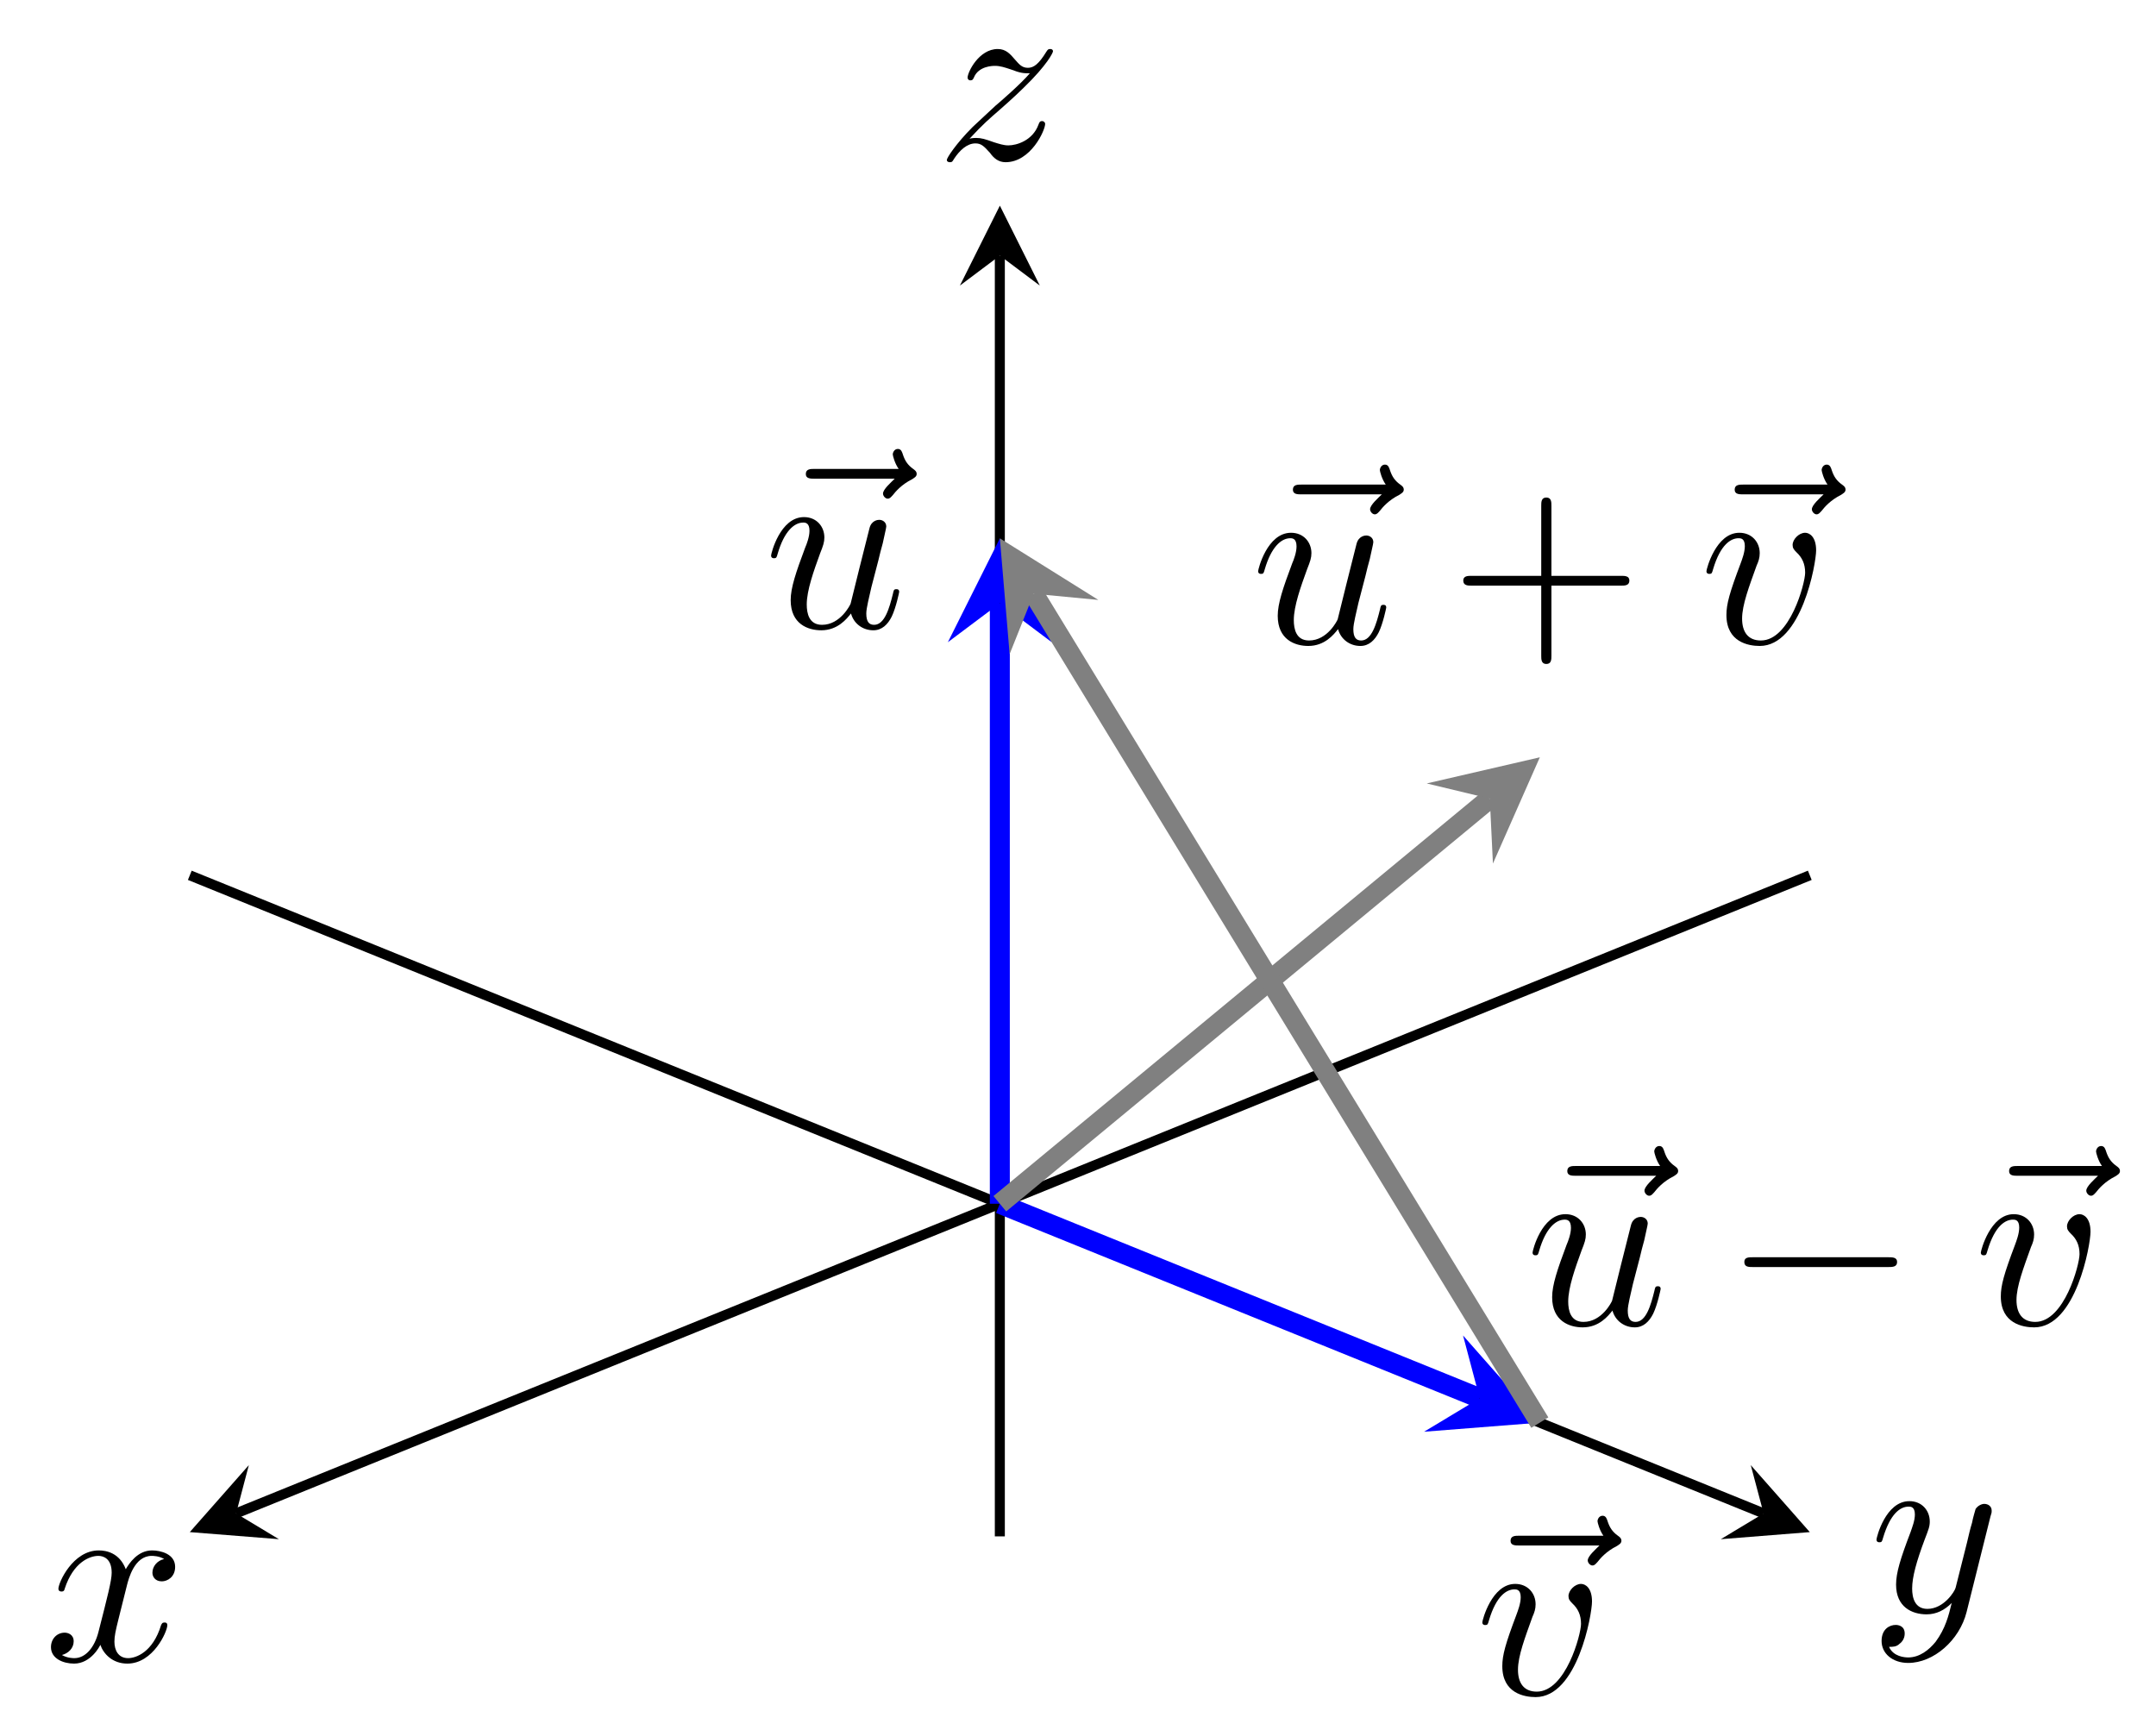 <?xml version="1.0" encoding="UTF-8"?>
<svg xmlns="http://www.w3.org/2000/svg" xmlns:xlink="http://www.w3.org/1999/xlink" width="86pt" height="69pt" viewBox="0 0 86 69" version="1.1">
<defs>
<g>
<symbol overflow="visible" id="glyph0-0">
<path style="stroke:none;" d=""/>
</symbol>
<symbol overflow="visible" id="glyph0-1">
<path style="stroke:none;" d="M 5.359 -5.938 C 5.219 -5.797 4.891 -5.516 4.891 -5.344 C 4.891 -5.25 4.984 -5.141 5.078 -5.141 C 5.172 -5.141 5.219 -5.219 5.281 -5.281 C 5.391 -5.422 5.625 -5.703 6.062 -5.922 C 6.125 -5.969 6.234 -6.016 6.234 -6.125 C 6.234 -6.234 6.156 -6.281 6.094 -6.328 C 5.875 -6.484 5.766 -6.656 5.688 -6.891 C 5.656 -6.984 5.625 -7.125 5.484 -7.125 C 5.344 -7.125 5.281 -6.984 5.281 -6.906 C 5.281 -6.859 5.359 -6.547 5.516 -6.328 L 2.156 -6.328 C 2 -6.328 1.812 -6.328 1.812 -6.125 C 1.812 -5.938 2 -5.938 2.156 -5.938 Z M 5.359 -5.938 "/>
</symbol>
<symbol overflow="visible" id="glyph0-2">
<path style="stroke:none;" d="M 3.484 -0.562 C 3.594 -0.156 3.953 0.109 4.375 0.109 C 4.719 0.109 4.953 -0.125 5.109 -0.438 C 5.281 -0.797 5.406 -1.406 5.406 -1.422 C 5.406 -1.531 5.328 -1.531 5.297 -1.531 C 5.188 -1.531 5.188 -1.484 5.156 -1.344 C 5.016 -0.781 4.828 -0.109 4.406 -0.109 C 4.203 -0.109 4.094 -0.234 4.094 -0.562 C 4.094 -0.781 4.219 -1.25 4.297 -1.609 L 4.578 -2.688 C 4.609 -2.828 4.703 -3.203 4.75 -3.359 C 4.797 -3.594 4.891 -3.969 4.891 -4.031 C 4.891 -4.203 4.75 -4.297 4.609 -4.297 C 4.562 -4.297 4.297 -4.281 4.219 -3.953 C 4.031 -3.219 3.594 -1.469 3.469 -0.953 C 3.453 -0.906 3.062 -0.109 2.328 -0.109 C 1.812 -0.109 1.719 -0.562 1.719 -0.922 C 1.719 -1.484 2 -2.266 2.25 -2.953 C 2.375 -3.266 2.422 -3.406 2.422 -3.594 C 2.422 -4.031 2.109 -4.406 1.609 -4.406 C 0.656 -4.406 0.297 -2.953 0.297 -2.875 C 0.297 -2.766 0.391 -2.766 0.406 -2.766 C 0.516 -2.766 0.516 -2.797 0.562 -2.953 C 0.812 -3.812 1.203 -4.188 1.578 -4.188 C 1.672 -4.188 1.828 -4.172 1.828 -3.859 C 1.828 -3.625 1.719 -3.328 1.656 -3.188 C 1.281 -2.188 1.078 -1.578 1.078 -1.094 C 1.078 -0.141 1.766 0.109 2.297 0.109 C 2.953 0.109 3.312 -0.344 3.484 -0.562 Z M 3.484 -0.562 "/>
</symbol>
<symbol overflow="visible" id="glyph0-3">
<path style="stroke:none;" d="M 4.672 -3.703 C 4.672 -4.25 4.406 -4.406 4.234 -4.406 C 3.984 -4.406 3.734 -4.141 3.734 -3.922 C 3.734 -3.797 3.781 -3.734 3.891 -3.625 C 4.109 -3.422 4.234 -3.172 4.234 -2.812 C 4.234 -2.391 3.625 -0.109 2.469 -0.109 C 1.953 -0.109 1.719 -0.453 1.719 -0.984 C 1.719 -1.531 2 -2.266 2.297 -3.094 C 2.375 -3.266 2.422 -3.406 2.422 -3.594 C 2.422 -4.031 2.109 -4.406 1.609 -4.406 C 0.672 -4.406 0.297 -2.953 0.297 -2.875 C 0.297 -2.766 0.391 -2.766 0.406 -2.766 C 0.516 -2.766 0.516 -2.797 0.562 -2.953 C 0.859 -3.953 1.281 -4.188 1.578 -4.188 C 1.656 -4.188 1.828 -4.188 1.828 -3.875 C 1.828 -3.625 1.719 -3.344 1.656 -3.172 C 1.219 -2.016 1.094 -1.562 1.094 -1.125 C 1.094 -0.047 1.969 0.109 2.422 0.109 C 4.094 0.109 4.672 -3.188 4.672 -3.703 Z M 4.672 -3.703 "/>
</symbol>
<symbol overflow="visible" id="glyph0-4">
<path style="stroke:none;" d="M 3.328 -3.016 C 3.391 -3.266 3.625 -4.188 4.312 -4.188 C 4.359 -4.188 4.609 -4.188 4.812 -4.062 C 4.531 -4 4.344 -3.766 4.344 -3.516 C 4.344 -3.359 4.453 -3.172 4.719 -3.172 C 4.938 -3.172 5.25 -3.344 5.25 -3.75 C 5.25 -4.266 4.672 -4.406 4.328 -4.406 C 3.75 -4.406 3.406 -3.875 3.281 -3.656 C 3.031 -4.312 2.5 -4.406 2.203 -4.406 C 1.172 -4.406 0.594 -3.125 0.594 -2.875 C 0.594 -2.766 0.703 -2.766 0.719 -2.766 C 0.797 -2.766 0.828 -2.797 0.844 -2.875 C 1.188 -3.938 1.844 -4.188 2.188 -4.188 C 2.375 -4.188 2.719 -4.094 2.719 -3.516 C 2.719 -3.203 2.547 -2.547 2.188 -1.141 C 2.031 -0.531 1.672 -0.109 1.234 -0.109 C 1.172 -0.109 0.953 -0.109 0.734 -0.234 C 0.984 -0.297 1.203 -0.5 1.203 -0.781 C 1.203 -1.047 0.984 -1.125 0.844 -1.125 C 0.531 -1.125 0.297 -0.875 0.297 -0.547 C 0.297 -0.094 0.781 0.109 1.219 0.109 C 1.891 0.109 2.25 -0.594 2.266 -0.641 C 2.391 -0.281 2.75 0.109 3.344 0.109 C 4.375 0.109 4.938 -1.172 4.938 -1.422 C 4.938 -1.531 4.859 -1.531 4.828 -1.531 C 4.734 -1.531 4.719 -1.484 4.688 -1.422 C 4.359 -0.344 3.688 -0.109 3.375 -0.109 C 2.984 -0.109 2.828 -0.422 2.828 -0.766 C 2.828 -0.984 2.875 -1.203 2.984 -1.641 Z M 3.328 -3.016 "/>
</symbol>
<symbol overflow="visible" id="glyph0-5">
<path style="stroke:none;" d="M 4.844 -3.797 C 4.891 -3.938 4.891 -3.953 4.891 -4.031 C 4.891 -4.203 4.75 -4.297 4.594 -4.297 C 4.5 -4.297 4.344 -4.234 4.25 -4.094 C 4.234 -4.031 4.141 -3.734 4.109 -3.547 C 4.031 -3.297 3.969 -3.016 3.906 -2.75 L 3.453 -0.953 C 3.422 -0.812 2.984 -0.109 2.328 -0.109 C 1.828 -0.109 1.719 -0.547 1.719 -0.922 C 1.719 -1.375 1.891 -2 2.219 -2.875 C 2.375 -3.281 2.422 -3.391 2.422 -3.594 C 2.422 -4.031 2.109 -4.406 1.609 -4.406 C 0.656 -4.406 0.297 -2.953 0.297 -2.875 C 0.297 -2.766 0.391 -2.766 0.406 -2.766 C 0.516 -2.766 0.516 -2.797 0.562 -2.953 C 0.844 -3.891 1.234 -4.188 1.578 -4.188 C 1.656 -4.188 1.828 -4.188 1.828 -3.875 C 1.828 -3.625 1.719 -3.359 1.656 -3.172 C 1.25 -2.109 1.078 -1.547 1.078 -1.078 C 1.078 -0.188 1.703 0.109 2.297 0.109 C 2.688 0.109 3.016 -0.062 3.297 -0.344 C 3.172 0.172 3.047 0.672 2.656 1.203 C 2.391 1.531 2.016 1.828 1.562 1.828 C 1.422 1.828 0.969 1.797 0.797 1.406 C 0.953 1.406 1.094 1.406 1.219 1.281 C 1.328 1.203 1.422 1.062 1.422 0.875 C 1.422 0.562 1.156 0.531 1.062 0.531 C 0.828 0.531 0.5 0.688 0.5 1.172 C 0.5 1.672 0.938 2.047 1.562 2.047 C 2.578 2.047 3.609 1.141 3.891 0.016 Z M 4.844 -3.797 "/>
</symbol>
<symbol overflow="visible" id="glyph0-6">
<path style="stroke:none;" d="M 1.328 -0.828 C 1.859 -1.406 2.156 -1.656 2.516 -1.969 C 2.516 -1.969 3.125 -2.5 3.484 -2.859 C 4.438 -3.781 4.656 -4.266 4.656 -4.312 C 4.656 -4.406 4.562 -4.406 4.547 -4.406 C 4.469 -4.406 4.453 -4.391 4.391 -4.297 C 4.094 -3.812 3.891 -3.656 3.656 -3.656 C 3.406 -3.656 3.297 -3.812 3.141 -3.984 C 2.953 -4.203 2.781 -4.406 2.453 -4.406 C 1.703 -4.406 1.25 -3.484 1.25 -3.266 C 1.25 -3.219 1.281 -3.156 1.359 -3.156 C 1.453 -3.156 1.469 -3.203 1.5 -3.266 C 1.688 -3.734 2.266 -3.734 2.344 -3.734 C 2.547 -3.734 2.734 -3.672 2.969 -3.594 C 3.375 -3.438 3.484 -3.438 3.734 -3.438 C 3.375 -3.016 2.547 -2.297 2.359 -2.141 L 1.453 -1.297 C 0.781 -0.625 0.422 -0.062 0.422 0.016 C 0.422 0.109 0.531 0.109 0.547 0.109 C 0.625 0.109 0.641 0.094 0.703 -0.016 C 0.938 -0.375 1.234 -0.641 1.562 -0.641 C 1.781 -0.641 1.891 -0.547 2.141 -0.266 C 2.297 -0.047 2.484 0.109 2.766 0.109 C 3.766 0.109 4.344 -1.156 4.344 -1.422 C 4.344 -1.469 4.297 -1.531 4.219 -1.531 C 4.125 -1.531 4.109 -1.469 4.078 -1.391 C 3.844 -0.75 3.203 -0.562 2.875 -0.562 C 2.688 -0.562 2.5 -0.625 2.297 -0.688 C 1.953 -0.812 1.797 -0.859 1.594 -0.859 C 1.578 -0.859 1.422 -0.859 1.328 -0.828 Z M 1.328 -0.828 "/>
</symbol>
<symbol overflow="visible" id="glyph1-0">
<path style="stroke:none;" d=""/>
</symbol>
<symbol overflow="visible" id="glyph1-1">
<path style="stroke:none;" d="M 4.078 -2.297 L 6.859 -2.297 C 7 -2.297 7.188 -2.297 7.188 -2.5 C 7.188 -2.688 7 -2.688 6.859 -2.688 L 4.078 -2.688 L 4.078 -5.484 C 4.078 -5.625 4.078 -5.812 3.875 -5.812 C 3.672 -5.812 3.672 -5.625 3.672 -5.484 L 3.672 -2.688 L 0.891 -2.688 C 0.75 -2.688 0.562 -2.688 0.562 -2.5 C 0.562 -2.297 0.75 -2.297 0.891 -2.297 L 3.672 -2.297 L 3.672 0.5 C 3.672 0.641 3.672 0.828 3.875 0.828 C 4.078 0.828 4.078 0.641 4.078 0.5 Z M 4.078 -2.297 "/>
</symbol>
<symbol overflow="visible" id="glyph2-0">
<path style="stroke:none;" d=""/>
</symbol>
<symbol overflow="visible" id="glyph2-1">
<path style="stroke:none;" d="M 6.562 -2.297 C 6.734 -2.297 6.922 -2.297 6.922 -2.5 C 6.922 -2.688 6.734 -2.688 6.562 -2.688 L 1.172 -2.688 C 1 -2.688 0.828 -2.688 0.828 -2.5 C 0.828 -2.297 1 -2.297 1.172 -2.297 Z M 6.562 -2.297 "/>
</symbol>
</g>
<clipPath id="clip1">
  <path d="M 39 23 L 41 23 L 41 49 L 39 49 Z M 39 23 "/>
</clipPath>
<clipPath id="clip2">
  <path d="M -24.738 61.285 L -24.738 8.203 L 39.883 -18 L 104.504 8.203 L 104.504 61.285 L 39.883 87.488 Z M -24.738 61.285 "/>
</clipPath>
<clipPath id="clip3">
  <path d="M 37 21 L 42 21 L 42 26 L 37 26 Z M 37 21 "/>
</clipPath>
<clipPath id="clip4">
  <path d="M -24.738 61.285 L -24.738 8.203 L 39.883 -18 L 104.504 8.203 L 104.504 61.285 L 39.883 87.488 Z M -24.738 61.285 "/>
</clipPath>
<clipPath id="clip5">
  <path d="M 32 17 L 37 17 L 37 20 L 32 20 Z M 32 17 "/>
</clipPath>
<clipPath id="clip6">
  <path d="M -24.738 61.285 L -24.738 8.203 L 39.883 -18 L 104.504 8.203 L 104.504 61.285 L 39.883 87.488 Z M -24.738 61.285 "/>
</clipPath>
<clipPath id="clip7">
  <path d="M 30 20 L 36 20 L 36 26 L 30 26 Z M 30 20 "/>
</clipPath>
<clipPath id="clip8">
  <path d="M -24.738 61.285 L -24.738 8.203 L 39.883 -18 L 104.504 8.203 L 104.504 61.285 L 39.883 87.488 Z M -24.738 61.285 "/>
</clipPath>
<clipPath id="clip9">
  <path d="M 28 36 L 71 36 L 71 68 L 28 68 Z M 28 36 "/>
</clipPath>
<clipPath id="clip10">
  <path d="M -24.738 61.285 L -24.738 8.203 L 39.883 -18 L 104.504 8.203 L 104.504 61.285 L 39.883 87.488 Z M -24.738 61.285 "/>
</clipPath>
<clipPath id="clip11">
  <path d="M 56 53 L 62 53 L 62 58 L 56 58 Z M 56 53 "/>
</clipPath>
<clipPath id="clip12">
  <path d="M -24.738 61.285 L -24.738 8.203 L 39.883 -18 L 104.504 8.203 L 104.504 61.285 L 39.883 87.488 Z M -24.738 61.285 "/>
</clipPath>
<clipPath id="clip13">
  <path d="M 60 60 L 65 60 L 65 63 L 60 63 Z M 60 60 "/>
</clipPath>
<clipPath id="clip14">
  <path d="M -24.738 61.285 L -24.738 8.203 L 39.883 -18 L 104.504 8.203 L 104.504 61.285 L 39.883 87.488 Z M -24.738 61.285 "/>
</clipPath>
<clipPath id="clip15">
  <path d="M 59 63 L 64 63 L 64 68 L 59 68 Z M 59 63 "/>
</clipPath>
<clipPath id="clip16">
  <path d="M -24.738 61.285 L -24.738 8.203 L 39.883 -18 L 104.504 8.203 L 104.504 61.285 L 39.883 87.488 Z M -24.738 61.285 "/>
</clipPath>
<clipPath id="clip17">
  <path d="M 28 20 L 71 20 L 71 60 L 28 60 Z M 28 20 "/>
</clipPath>
<clipPath id="clip18">
  <path d="M -24.738 61.285 L -24.738 8.203 L 39.883 -18 L 104.504 8.203 L 104.504 61.285 L 39.883 87.488 Z M -24.738 61.285 "/>
</clipPath>
<clipPath id="clip19">
  <path d="M 56 30 L 62 30 L 62 35 L 56 35 Z M 56 30 "/>
</clipPath>
<clipPath id="clip20">
  <path d="M -24.738 61.285 L -24.738 8.203 L 39.883 -18 L 104.504 8.203 L 104.504 61.285 L 39.883 87.488 Z M -24.738 61.285 "/>
</clipPath>
<clipPath id="clip21">
  <path d="M 51 18 L 56 18 L 56 21 L 51 21 Z M 51 18 "/>
</clipPath>
<clipPath id="clip22">
  <path d="M -24.738 61.285 L -24.738 8.203 L 39.883 -18 L 104.504 8.203 L 104.504 61.285 L 39.883 87.488 Z M -24.738 61.285 "/>
</clipPath>
<clipPath id="clip23">
  <path d="M 50 21 L 56 21 L 56 26 L 50 26 Z M 50 21 "/>
</clipPath>
<clipPath id="clip24">
  <path d="M -24.738 61.285 L -24.738 8.203 L 39.883 -18 L 104.504 8.203 L 104.504 61.285 L 39.883 87.488 Z M -24.738 61.285 "/>
</clipPath>
<clipPath id="clip25">
  <path d="M 58 19 L 65 19 L 65 27 L 58 27 Z M 58 19 "/>
</clipPath>
<clipPath id="clip26">
  <path d="M -24.738 61.285 L -24.738 8.203 L 39.883 -18 L 104.504 8.203 L 104.504 61.285 L 39.883 87.488 Z M -24.738 61.285 "/>
</clipPath>
<clipPath id="clip27">
  <path d="M 69 18 L 74 18 L 74 21 L 69 21 Z M 69 18 "/>
</clipPath>
<clipPath id="clip28">
  <path d="M -24.738 61.285 L -24.738 8.203 L 39.883 -18 L 104.504 8.203 L 104.504 61.285 L 39.883 87.488 Z M -24.738 61.285 "/>
</clipPath>
<clipPath id="clip29">
  <path d="M 68 21 L 73 21 L 73 26 L 68 26 Z M 68 21 "/>
</clipPath>
<clipPath id="clip30">
  <path d="M -24.738 61.285 L -24.738 8.203 L 39.883 -18 L 104.504 8.203 L 104.504 61.285 L 39.883 87.488 Z M -24.738 61.285 "/>
</clipPath>
<clipPath id="clip31">
  <path d="M 29 12 L 73 12 L 73 69 L 29 69 Z M 29 12 "/>
</clipPath>
<clipPath id="clip32">
  <path d="M -24.738 61.285 L -24.738 8.203 L 39.883 -18 L 104.504 8.203 L 104.504 61.285 L 39.883 87.488 Z M -24.738 61.285 "/>
</clipPath>
<clipPath id="clip33">
  <path d="M 39 21 L 44 21 L 44 27 L 39 27 Z M 39 21 "/>
</clipPath>
<clipPath id="clip34">
  <path d="M -24.738 61.285 L -24.738 8.203 L 39.883 -18 L 104.504 8.203 L 104.504 61.285 L 39.883 87.488 Z M -24.738 61.285 "/>
</clipPath>
<clipPath id="clip35">
  <path d="M 62 45 L 67 45 L 67 48 L 62 48 Z M 62 45 "/>
</clipPath>
<clipPath id="clip36">
  <path d="M -24.738 61.285 L -24.738 8.203 L 39.883 -18 L 104.504 8.203 L 104.504 61.285 L 39.883 87.488 Z M -24.738 61.285 "/>
</clipPath>
<clipPath id="clip37">
  <path d="M 61 48 L 67 48 L 67 53 L 61 53 Z M 61 48 "/>
</clipPath>
<clipPath id="clip38">
  <path d="M -24.738 61.285 L -24.738 8.203 L 39.883 -18 L 104.504 8.203 L 104.504 61.285 L 39.883 87.488 Z M -24.738 61.285 "/>
</clipPath>
<clipPath id="clip39">
  <path d="M 69 50 L 76 50 L 76 51 L 69 51 Z M 69 50 "/>
</clipPath>
<clipPath id="clip40">
  <path d="M -24.738 61.285 L -24.738 8.203 L 39.883 -18 L 104.504 8.203 L 104.504 61.285 L 39.883 87.488 Z M -24.738 61.285 "/>
</clipPath>
<clipPath id="clip41">
  <path d="M 80 45 L 85 45 L 85 48 L 80 48 Z M 80 45 "/>
</clipPath>
<clipPath id="clip42">
  <path d="M -24.738 61.285 L -24.738 8.203 L 39.883 -18 L 104.504 8.203 L 104.504 61.285 L 39.883 87.488 Z M -24.738 61.285 "/>
</clipPath>
<clipPath id="clip43">
  <path d="M 79 48 L 84 48 L 84 53 L 79 53 Z M 79 48 "/>
</clipPath>
<clipPath id="clip44">
  <path d="M -24.738 61.285 L -24.738 8.203 L 39.883 -18 L 104.504 8.203 L 104.504 61.285 L 39.883 87.488 Z M -24.738 61.285 "/>
</clipPath>
</defs>
<g id="surface1">
<path style="fill:none;stroke-width:0.399;stroke-linecap:butt;stroke-linejoin:miter;stroke:rgb(0%,0%,0%);stroke-opacity:1;stroke-miterlimit:10;" d="M 32.308 0.168 L -30.464 -25.283 " transform="matrix(1,0,0,-1,39.882,35.082)"/>
<path style=" stroke:none;fill-rule:nonzero;fill:rgb(0%,0%,0%);fill-opacity:1;" d="M 7.57 61.113 L 11.125 61.395 L 9.418 60.367 L 9.926 58.441 "/>
<path style="fill:none;stroke-width:0.399;stroke-linecap:butt;stroke-linejoin:miter;stroke:rgb(0%,0%,0%);stroke-opacity:1;stroke-miterlimit:10;" d="M -32.311 0.168 L 30.464 -25.283 " transform="matrix(1,0,0,-1,39.882,35.082)"/>
<path style=" stroke:none;fill-rule:nonzero;fill:rgb(0%,0%,0%);fill-opacity:1;" d="M 72.191 61.113 L 69.836 58.441 L 70.348 60.367 L 68.641 61.395 "/>
<path style="fill:none;stroke-width:0.399;stroke-linecap:butt;stroke-linejoin:miter;stroke:rgb(0%,0%,0%);stroke-opacity:1;stroke-miterlimit:10;" d="M 0 -26.201 L 0 24.885 " transform="matrix(1,0,0,-1,39.882,35.082)"/>
<path style=" stroke:none;fill-rule:nonzero;fill:rgb(0%,0%,0%);fill-opacity:1;" d="M 39.883 8.203 L 38.289 11.391 L 39.883 10.195 L 41.477 11.391 "/>
<g clip-path="url(#clip1)" clip-rule="nonzero">
<g clip-path="url(#clip2)" clip-rule="nonzero">
<path style="fill:none;stroke-width:0.797;stroke-linecap:butt;stroke-linejoin:miter;stroke:rgb(0%,0%,100%);stroke-opacity:1;stroke-miterlimit:10;" d="M 0 -12.933 L 0 11.019 " transform="matrix(1,0,0,-1,39.882,35.082)"/>
</g>
</g>
<g clip-path="url(#clip3)" clip-rule="nonzero">
<g clip-path="url(#clip4)" clip-rule="nonzero">
<path style=" stroke:none;fill-rule:nonzero;fill:rgb(0%,0%,100%);fill-opacity:1;" d="M 39.883 21.473 L 37.809 25.617 L 39.883 24.062 L 41.953 25.617 "/>
</g>
</g>
<g clip-path="url(#clip5)" clip-rule="nonzero">
<g clip-path="url(#clip6)" clip-rule="nonzero">
<g style="fill:rgb(0%,0%,0%);fill-opacity:1;">
  <use xlink:href="#glyph0-1" x="30.331" y="25.032"/>
</g>
</g>
</g>
<g clip-path="url(#clip7)" clip-rule="nonzero">
<g clip-path="url(#clip8)" clip-rule="nonzero">
<g style="fill:rgb(0%,0%,0%);fill-opacity:1;">
  <use xlink:href="#glyph0-2" x="30.461" y="25.032"/>
</g>
</g>
</g>
<g clip-path="url(#clip9)" clip-rule="nonzero">
<g clip-path="url(#clip10)" clip-rule="nonzero">
<path style="fill:none;stroke-width:0.797;stroke-linecap:butt;stroke-linejoin:miter;stroke:rgb(0%,0%,100%);stroke-opacity:1;stroke-miterlimit:10;" d="M 0 -12.933 L 19.14 -20.69 " transform="matrix(1,0,0,-1,39.882,35.082)"/>
</g>
</g>
<g clip-path="url(#clip11)" clip-rule="nonzero">
<g clip-path="url(#clip12)" clip-rule="nonzero">
<path style=" stroke:none;fill-rule:nonzero;fill:rgb(0%,0%,100%);fill-opacity:1;" d="M 61.422 56.746 L 58.359 53.27 L 59.023 55.773 L 56.805 57.109 "/>
</g>
</g>
<g clip-path="url(#clip13)" clip-rule="nonzero">
<g clip-path="url(#clip14)" clip-rule="nonzero">
<g style="fill:rgb(0%,0%,0%);fill-opacity:1;">
  <use xlink:href="#glyph0-1" x="58.442" y="67.585"/>
</g>
</g>
</g>
<g clip-path="url(#clip15)" clip-rule="nonzero">
<g clip-path="url(#clip16)" clip-rule="nonzero">
<g style="fill:rgb(0%,0%,0%);fill-opacity:1;">
  <use xlink:href="#glyph0-3" x="58.831" y="67.585"/>
</g>
</g>
</g>
<g clip-path="url(#clip17)" clip-rule="nonzero">
<g clip-path="url(#clip18)" clip-rule="nonzero">
<path style="fill:none;stroke-width:0.797;stroke-linecap:butt;stroke-linejoin:miter;stroke:rgb(50%,50%,50%);stroke-opacity:1;stroke-miterlimit:10;" d="M 0 -12.933 L 19.543 3.227 " transform="matrix(1,0,0,-1,39.882,35.082)"/>
</g>
</g>
<g clip-path="url(#clip19)" clip-rule="nonzero">
<g clip-path="url(#clip20)" clip-rule="nonzero">
<path style=" stroke:none;fill-rule:nonzero;fill:rgb(50%,50%,50%);fill-opacity:1;" d="M 61.422 30.207 L 56.91 31.25 L 59.426 31.855 L 59.551 34.445 "/>
</g>
</g>
<g clip-path="url(#clip21)" clip-rule="nonzero">
<g clip-path="url(#clip22)" clip-rule="nonzero">
<g style="fill:rgb(0%,0%,0%);fill-opacity:1;">
  <use xlink:href="#glyph0-1" x="49.76" y="25.657"/>
</g>
</g>
</g>
<g clip-path="url(#clip23)" clip-rule="nonzero">
<g clip-path="url(#clip24)" clip-rule="nonzero">
<g style="fill:rgb(0%,0%,0%);fill-opacity:1;">
  <use xlink:href="#glyph0-2" x="49.889" y="25.657"/>
</g>
</g>
</g>
<g clip-path="url(#clip25)" clip-rule="nonzero">
<g clip-path="url(#clip26)" clip-rule="nonzero">
<g style="fill:rgb(0%,0%,0%);fill-opacity:1;">
  <use xlink:href="#glyph1-1" x="57.806" y="25.657"/>
</g>
</g>
</g>
<g clip-path="url(#clip27)" clip-rule="nonzero">
<g clip-path="url(#clip28)" clip-rule="nonzero">
<g style="fill:rgb(0%,0%,0%);fill-opacity:1;">
  <use xlink:href="#glyph0-1" x="67.382" y="25.657"/>
</g>
</g>
</g>
<g clip-path="url(#clip29)" clip-rule="nonzero">
<g clip-path="url(#clip30)" clip-rule="nonzero">
<g style="fill:rgb(0%,0%,0%);fill-opacity:1;">
  <use xlink:href="#glyph0-3" x="67.771" y="25.657"/>
</g>
</g>
</g>
<g clip-path="url(#clip31)" clip-rule="nonzero">
<g clip-path="url(#clip32)" clip-rule="nonzero">
<path style="fill:none;stroke-width:0.797;stroke-linecap:butt;stroke-linejoin:miter;stroke:rgb(50%,50%,50%);stroke-opacity:1;stroke-miterlimit:10;" d="M 21.539 -21.663 L 1.352 11.398 " transform="matrix(1,0,0,-1,39.882,35.082)"/>
</g>
</g>
<g clip-path="url(#clip33)" clip-rule="nonzero">
<g clip-path="url(#clip34)" clip-rule="nonzero">
<path style=" stroke:none;fill-rule:nonzero;fill:rgb(50%,50%,50%);fill-opacity:1;" d="M 39.883 21.473 L 40.273 26.09 L 41.234 23.684 L 43.812 23.93 "/>
</g>
</g>
<g clip-path="url(#clip35)" clip-rule="nonzero">
<g clip-path="url(#clip36)" clip-rule="nonzero">
<g style="fill:rgb(0%,0%,0%);fill-opacity:1;">
  <use xlink:href="#glyph0-1" x="60.705" y="52.837"/>
</g>
</g>
</g>
<g clip-path="url(#clip37)" clip-rule="nonzero">
<g clip-path="url(#clip38)" clip-rule="nonzero">
<g style="fill:rgb(0%,0%,0%);fill-opacity:1;">
  <use xlink:href="#glyph0-2" x="60.835" y="52.837"/>
</g>
</g>
</g>
<g clip-path="url(#clip39)" clip-rule="nonzero">
<g clip-path="url(#clip40)" clip-rule="nonzero">
<g style="fill:rgb(0%,0%,0%);fill-opacity:1;">
  <use xlink:href="#glyph2-1" x="68.751" y="52.837"/>
</g>
</g>
</g>
<g clip-path="url(#clip41)" clip-rule="nonzero">
<g clip-path="url(#clip42)" clip-rule="nonzero">
<g style="fill:rgb(0%,0%,0%);fill-opacity:1;">
  <use xlink:href="#glyph0-1" x="78.328" y="52.837"/>
</g>
</g>
</g>
<g clip-path="url(#clip43)" clip-rule="nonzero">
<g clip-path="url(#clip44)" clip-rule="nonzero">
<g style="fill:rgb(0%,0%,0%);fill-opacity:1;">
  <use xlink:href="#glyph0-3" x="78.716" y="52.837"/>
</g>
</g>
</g>
<g style="fill:rgb(0%,0%,0%);fill-opacity:1;">
  <use xlink:href="#glyph0-4" x="1.736" y="66.249"/>
</g>
<g style="fill:rgb(0%,0%,0%);fill-opacity:1;">
  <use xlink:href="#glyph0-5" x="74.554" y="64.284"/>
</g>
<g style="fill:rgb(0%,0%,0%);fill-opacity:1;">
  <use xlink:href="#glyph0-6" x="37.346" y="6.361"/>
</g>
</g>
</svg>
